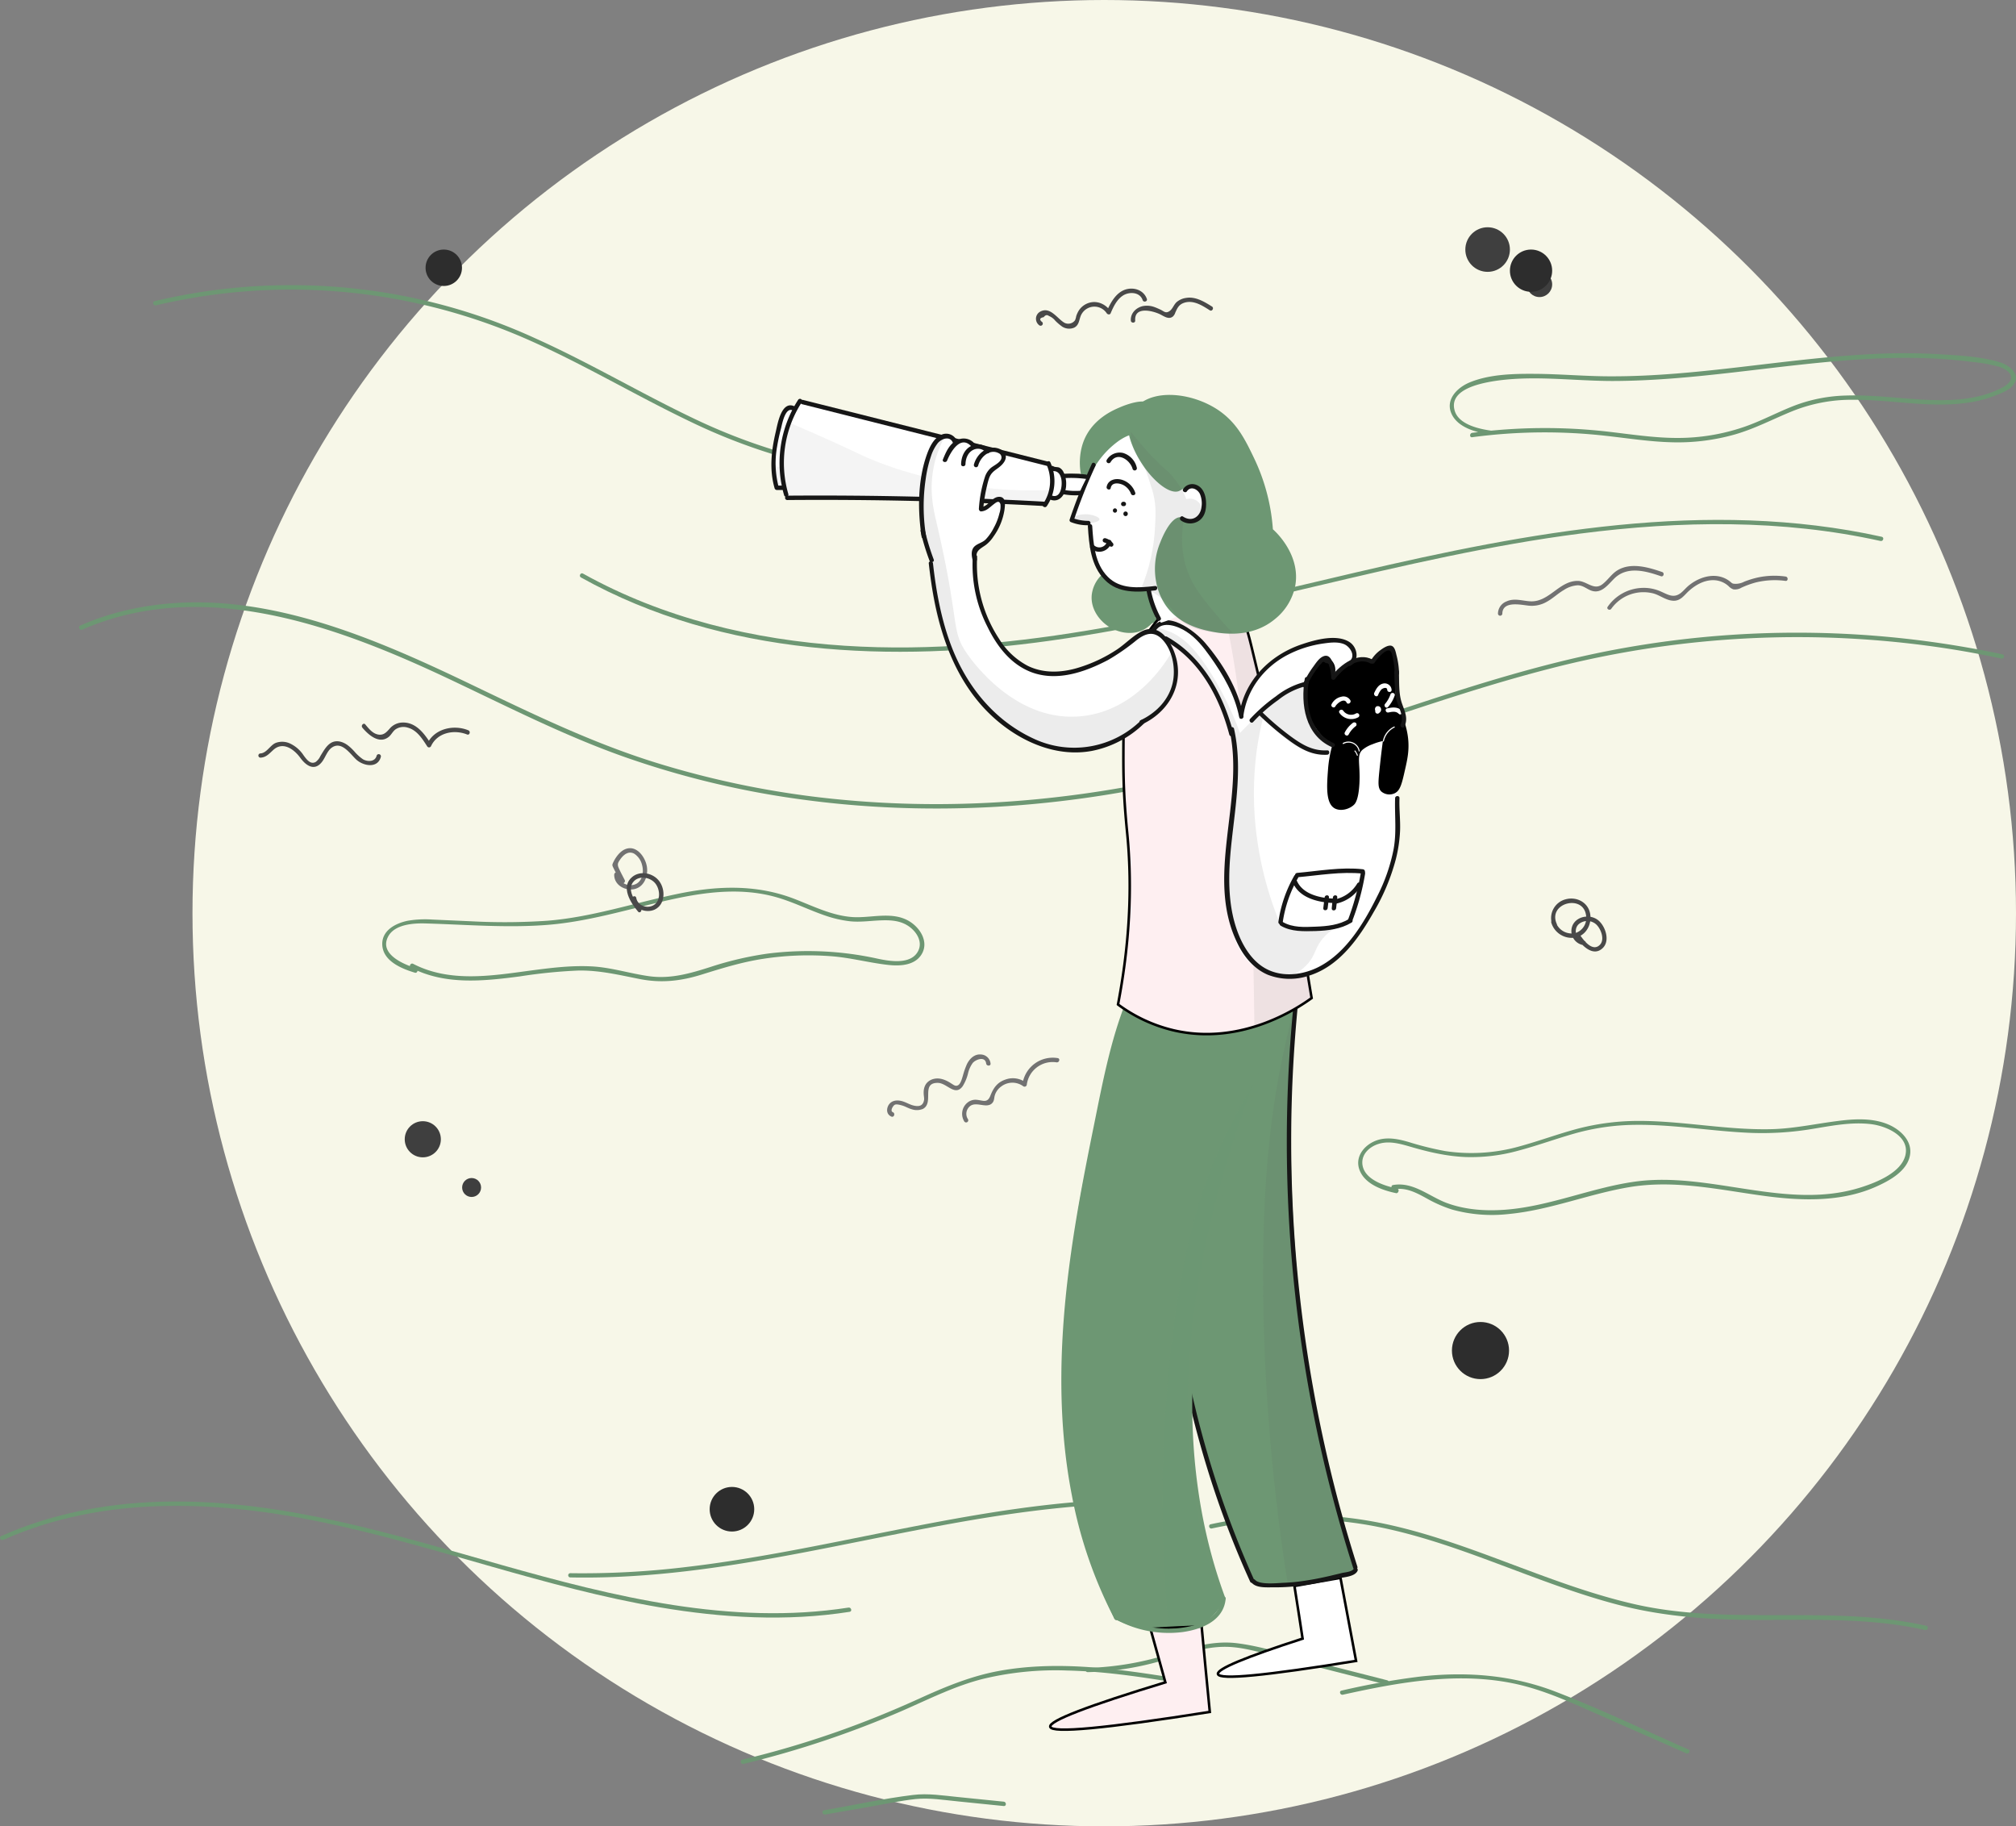 <svg xmlns="http://www.w3.org/2000/svg" width="796" height="721" viewBox="0 0 796 721">
  <rect x="0" y="0" width="796" height="721" fill="#808080" stroke="none"/>
  <g id="Group_3257" data-name="Group 3257" transform="translate(-960 -313)">
    <ellipse id="Ellipse_125" data-name="Ellipse 125" cx="360" cy="360.5" rx="360" ry="360.5" transform="translate(1036 313)" fill="#f7f7e8"/>
    <g id="pixeltrue-vision" transform="translate(883.612 363.217)">
      <g id="background" transform="translate(76.387 62.349)">
        <g id="Group_2776" data-name="Group 2776" transform="translate(0 480.184)">
          <g id="Group_2775" data-name="Group 2775">
            <path id="Path_2080" data-name="Path 2080" d="M77.718,929.124c39.979-17.832,85.364-15.531,127.3-6.673,44.35,9.376,87.032,25.713,131.785,33.306,24.792,4.2,50.1,5.695,75.068,1.783,1.093-.173.633-1.841-.46-1.668-46.364,7.19-92.727-4.314-137.077-16.854C231.88,927,188.91,913.65,144.272,914c-23.124.173-46.191,4.2-67.417,13.633-1.035.46-.173,1.956.863,1.5Z" transform="translate(-76.387 -913.989)" fill="#6d9773"/>
          </g>
        </g>
        <g id="Group_2778" data-name="Group 2778" transform="translate(224.354 479.901)">
          <g id="Group_2777" data-name="Group 2777">
            <path id="Path_2081" data-name="Path 2081" d="M467.268,943.756c54.187,1.093,106.648-13.921,159.627-22.837,15.474-2.589,31.063-4.659,46.766-5.695,1.093-.057,1.093-1.783,0-1.726-54.244,3.566-106.533,19.788-160.374,26.115a340.88,340.88,0,0,1-45.961,2.474.836.836,0,1,0-.058,1.668Z" transform="translate(-466.412 -913.497)" fill="#6d9773"/>
          </g>
        </g>
        <g id="Group_2780" data-name="Group 2780" transform="translate(477.411 485.462)">
          <g id="Group_2779" data-name="Group 2779">
            <path id="Path_2082" data-name="Path 2082" d="M907.408,928.535a162.607,162.607,0,0,1,58.731-1.841c17.947,2.761,35.147,8.686,52.116,15.013,16.739,6.213,33.363,12.828,50.735,17.257,17.947,4.544,36.182,5.695,54.7,5.695,21.859,0,43.89-.863,65.346,3.969,1.093.23,1.553-1.438.46-1.668-37.908-8.513-77.2.115-115.1-8.513-35.377-8.053-67.7-26.173-103.484-32.673a164.8,164.8,0,0,0-63.908,1.093c-1.15.23-.69,1.9.4,1.668Z" transform="translate(-906.335 -923.165)" fill="#6d9773"/>
          </g>
        </g>
        <g id="Group_2782" data-name="Group 2782" transform="translate(150.933 237.884)">
          <g id="Group_2781" data-name="Group 2781">
            <path id="Path_2083" data-name="Path 2083" d="M352.134,524.539c-4.947-1.5-14.668-5.58-11.044-12.483,2.589-4.947,10.3-5.35,15.071-5.177,16.106.46,32.213,1.841,48.319.518,15.129-1.266,29.567-5.58,44.293-9.031,14.956-3.566,30.775-6.155,45.846-1.783,6.615,1.9,12.77,5.062,19.27,7.248a45.612,45.612,0,0,0,9.606,2.186c3.912.4,7.823-.173,11.677-.345,3.969-.173,8.053-.058,11.447,2.3,3.106,2.128,5.695,6.155,3.681,9.894-2.876,5.407-11.274,3.912-16.106,2.876a127.469,127.469,0,0,0-43.315-1.956,131.712,131.712,0,0,0-22.607,5.292c-7.938,2.531-15.646,4.774-24.1,3.624-7.881-1.093-15.416-3.624-23.412-3.912-8-.345-15.934.69-23.815,1.726-15.3,2.071-31.638,4.717-45.961-2.7-.978-.518-1.841.978-.863,1.5,13.4,6.96,28.531,5.35,43.027,3.451a204.018,204.018,0,0,1,22.952-2.3c8.456-.173,16.337,1.783,24.562,3.394,8.4,1.611,15.991.748,24.16-1.783,8.111-2.531,16.106-5,24.5-6.27a117.769,117.769,0,0,1,26.231-1.035c7.766.518,15.186,2.589,22.837,3.451,4.544.518,10.354.345,13.173-3.912,3.221-4.889-.23-10.584-4.659-13.288-6.73-4.084-15.071-1.208-22.377-1.668-8.053-.518-15.474-4.257-22.894-7.133-15.416-5.982-31.178-5.235-47.111-1.841-16.854,3.566-33.248,9.031-50.505,10.412a248.112,248.112,0,0,1-29.97.23l-15.589-.69a40.775,40.775,0,0,0-9.549.46c-4.889.978-10.469,3.854-10.124,9.664.4,6.385,7.766,9.319,12.943,10.872.978.23,1.438-1.438.4-1.783Z" transform="translate(-338.773 -492.767)" fill="#6d9773"/>
          </g>
        </g>
        <g id="Group_2784" data-name="Group 2784" transform="translate(572.42 26.879)">
          <g id="Group_2783" data-name="Group 2783">
            <path id="Path_2084" data-name="Path 2084" d="M1087.894,156.524c-4.947-.69-13.058-2.473-14.5-8.111-2.071-7.823,9.089-10.3,14.5-11.275,15.819-2.7,32.04-.23,47.974-.23,31.58-.058,62.7-6.04,94.108-8.283,15.7-1.15,31.523-1.323,47.169.69a67.807,67.807,0,0,1,10.757,1.841,10.166,10.166,0,0,1,4.142,2.128c2.646,2.589.057,4.947-2.359,6.212-6.213,3.279-13.288,4.6-20.248,4.889-13.921.633-27.784-2.243-41.7-1.726a61.624,61.624,0,0,0-19.04,3.566c-7.19,2.646-13.863,6.385-21.111,8.859a80.814,80.814,0,0,1-26.173,4.314c-9.031,0-17.947-1.381-26.863-2.416a218.974,218.974,0,0,0-54.187.4c-1.093.173-1.093,1.9,0,1.726a215.759,215.759,0,0,1,53.094-.518c8.744.978,17.487,2.358,26.346,2.531a82.513,82.513,0,0,0,24.275-3.106c8.053-2.3,15.416-6.27,23.182-9.376a62.507,62.507,0,0,1,23.354-4.314c14.841-.115,29.74,3.221,44.58,1.266a48.1,48.1,0,0,0,10.584-2.531c2.646-.978,6.213-2.186,8.111-4.429,3.566-4.314-1.611-8.111-5.465-9.2-7.593-2.243-16.164-2.646-24.045-3.106a239.622,239.622,0,0,0-25.713-.058c-34.687,1.668-68.97,8.916-103.772,8.8-9.894,0-19.788-.92-29.682-.978-8.4-.058-18,.115-25.885,3.394-4.947,2.071-9.779,6.9-7.018,12.6,2.589,5.35,9.894,7.19,15.186,7.938,1.035.345,1.5-1.323.4-1.5Z" transform="translate(-1071.5 -125.95)" fill="#6d9773"/>
          </g>
        </g>
        <g id="Group_2786" data-name="Group 2786" transform="translate(31.215 125.23)">
          <g id="Group_2785" data-name="Group 2785">
            <path id="Path_2085" data-name="Path 2085" d="M131.945,307.668c47.974-20.823,100.55-1.381,144.786,19.5,22.549,10.642,44.753,22.031,68.28,30.43A352.963,352.963,0,0,0,416.4,374.8c48.837,6.615,98.825,3.681,146.856-7.075,50.333-11.275,98.019-31.753,147.949-44.58a390.165,390.165,0,0,1,159.224-7.651c6.443,1.035,12.828,2.243,19.213,3.624,1.093.23,1.553-1.438.46-1.668a389.193,389.193,0,0,0-156.405-1.208c-51.541,10.239-100.033,31.178-150.6,44.81-49.067,13.23-100.32,18.58-151,13.806a359.8,359.8,0,0,1-74.32-14.841c-24.965-7.823-48.377-19.213-71.9-30.487-42.51-20.421-90.484-41.129-138.573-28.992a101.943,101.943,0,0,0-16.222,5.58c-.978.518-.115,2.013.863,1.553Z" transform="translate(-130.652 -296.926)" fill="#6d9773"/>
          </g>
        </g>
        <g id="Group_2788" data-name="Group 2788" transform="translate(228.958 92.666)">
          <g id="Group_2787" data-name="Group 2787">
            <path id="Path_2086" data-name="Path 2086" d="M474.809,263.028c56.2,31.35,123.1,33.709,185.454,24.965,70.581-9.894,138.573-33.191,209.269-42.279,39.346-5.062,79.5-5.695,118.44,2.934,1.093.23,1.553-1.438.46-1.668C919.578,231.793,848.94,245.2,781.523,260.9c-66.439,15.474-133.626,33.536-202.481,29.107-35.952-2.3-71.731-10.872-103.369-28.474-.92-.575-1.783.92-.863,1.5Z" transform="translate(-474.416 -240.315)" fill="#6d9773"/>
          </g>
        </g>
        <g id="Group_2790" data-name="Group 2790" transform="translate(60.472)">
          <g id="Group_2789" data-name="Group 2789">
            <path id="Path_2087" data-name="Path 2087" d="M182.6,87.2A231.635,231.635,0,0,1,328.017,100.09c22.376,9.721,43.372,22.376,65.346,32.9a232.639,232.639,0,0,0,69.66,21.169c27.9,3.739,56.142,3.106,84.1,1.266,1.093-.058,1.093-1.783,0-1.726-25.253,1.668-50.735,2.358-75.93-.288a231.537,231.537,0,0,1-73.227-20.133c-22.146-10.3-43.085-22.952-65.346-32.961a230.276,230.276,0,0,0-68.913-19.443,233.009,233.009,0,0,0-81.568,4.659c-1.093.23-.633,1.9.46,1.668Z" transform="translate(-181.514 -79.222)" fill="#6d9773"/>
          </g>
        </g>
        <g id="Group_2792" data-name="Group 2792" transform="translate(536.284 329.326)">
          <g id="Group_2791" data-name="Group 2791">
            <path id="Path_2088" data-name="Path 2088" d="M1024.05,679.037c-5.062-1.035-13.345-3.624-13.748-9.894-.23-3.854,2.991-6.673,6.385-7.708,4.084-1.323,8.4-.115,12.367,1.035,7.248,2.128,14.553,3.854,22.146,4.142a69.72,69.72,0,0,0,20.938-2.589c7.363-1.956,14.553-4.6,21.859-6.673a91.054,91.054,0,0,1,23.642-3.451c15.359-.23,30.545,2.531,45.846,3.164a119.959,119.959,0,0,0,22.722-1.266c8.168-1.266,16.509-3.164,24.85-2.186,5.982.69,15.589,4.717,13.633,12.425-1.726,6.73-11.275,10.527-17.142,12.425-29.452,9.549-59.824-6.328-89.678-2.128-17.2,2.416-33.421,9.664-50.793,11.044-7.938.633-16.106.115-23.642-2.7-6.9-2.646-13.115-8.4-21-7.018-1.093.173-.633,1.841.46,1.668,4.717-.805,8.859,1.438,12.828,3.624a52.812,52.812,0,0,0,9.952,4.372,58.66,58.66,0,0,0,22.376,1.783c16.452-1.553,31.925-8.053,48.2-10.7,17.947-2.876,35.607,1.266,53.324,3.624,14.438,1.9,29.912,2.358,43.487-3.681,5.177-2.3,12.08-5.982,13.4-12.08,1.208-5.465-2.991-9.836-7.535-12.08-6.73-3.279-14.841-2.646-21.974-1.668-8.686,1.15-17.142,2.991-25.943,3.106-17.142.288-34.054-3.221-51.138-3.279a95.649,95.649,0,0,0-24.217,2.991c-7.881,2.071-15.531,4.947-23.354,7.075a69.942,69.942,0,0,1-29.279,1.841,122.1,122.1,0,0,1-14.381-3.566c-3.566-1.035-7.421-1.9-11.16-1.093-5.58,1.208-10.642,6.5-8.168,12.425,2.243,5.407,9.089,7.766,14.381,8.859.92.058,1.38-1.611.345-1.841Z" transform="translate(-1008.68 -651.732)" fill="#6d9773"/>
          </g>
        </g>
        <g id="Group_2794" data-name="Group 2794" transform="translate(292.462 545.118)">
          <g id="Group_2793" data-name="Group 2793" transform="translate(0)">
            <path id="Path_2089" data-name="Path 2089" d="M585.9,1065.544a384.339,384.339,0,0,0,62.873-21.053c10.527-4.6,20.823-9.837,32.04-12.6a122.426,122.426,0,0,1,33.018-3.221c12.828.288,25.54,2.013,38.2,4.027,1.093.172,1.553-1.5.46-1.668-21.571-3.394-43.775-6.155-65.461-2.243-11.159,2.013-21.4,6.27-31.638,10.929-10.757,4.89-21.629,9.319-32.788,13.23a376.925,376.925,0,0,1-37.16,10.929c-1.093.23-.633,1.9.46,1.668Z" transform="translate(-584.814 -1026.873)" fill="#6d9773"/>
          </g>
        </g>
        <g id="Group_2796" data-name="Group 2796" transform="translate(428.662 535.868)">
          <g id="Group_2795" data-name="Group 2795" transform="translate(0)">
            <path id="Path_2090" data-name="Path 2090" d="M822.4,1022.474a111.611,111.611,0,0,0,28.531-4.314c9.491-2.7,18.868-6.5,28.934-5.522,5.12.46,10.124,1.9,15.071,3.164,5.177,1.323,10.3,2.646,15.474,3.969,9.951,2.531,19.845,5.062,29.8,7.593a.865.865,0,0,0,.46-1.668c-10.3-2.646-20.593-5.235-30.89-7.881-9.434-2.416-19.1-5.637-28.762-6.788-9.491-1.093-18.465,1.841-27.438,4.6a117.082,117.082,0,0,1-31.12,5.177.835.835,0,1,0-.058,1.668Z" transform="translate(-821.587 -1010.793)" fill="#6d9773"/>
          </g>
        </g>
        <g id="Group_2798" data-name="Group 2798" transform="translate(529.1 548.433)">
          <g id="Group_2797" data-name="Group 2797">
            <path id="Path_2091" data-name="Path 2091" d="M997.289,1040.668c22.607-5,46.364-9.319,69.315-4.027,11.39,2.646,22.089,7.708,32.731,12.367,11.16,4.947,22.377,9.836,33.536,14.783,1.036.46,1.9-1.035.863-1.5-17.487-7.708-34.8-16.049-52.634-22.894-17.257-6.615-35.2-7.938-53.5-5.867a295.825,295.825,0,0,0-30.832,5.522c-1.035.173-.575,1.841.518,1.611Z" transform="translate(-996.191 -1032.636)" fill="#6d9773"/>
          </g>
        </g>
        <g id="Group_2800" data-name="Group 2800" transform="translate(324.733 595.771)">
          <g id="Group_2799" data-name="Group 2799" transform="translate(0)">
            <path id="Path_2092" data-name="Path 2092" d="M642,1122.908c5.925-1.035,11.907-2.071,17.832-3.106s11.907-2.358,17.89-2.991c5.522-.575,11.159.4,16.624.92,6.04.633,12.137,1.208,18.177,1.841,1.093.115,1.093-1.611,0-1.726-6.04-.633-12.137-1.208-18.177-1.841-5.867-.575-11.792-1.553-17.717-.805-11.735,1.438-23.412,4.027-35.089,6.04-1.093.23-.633,1.9.46,1.668Z" transform="translate(-640.914 -1114.929)" fill="#6d9773"/>
          </g>
        </g>
      </g>
      <g id="details" transform="translate(178.419 39.5)">
        <circle id="Ellipse_102" data-name="Ellipse 102" cx="7.133" cy="7.133" r="7.133" transform="translate(57.775 352.904)" fill="#3f3f3f"/>
        <circle id="Ellipse_103" data-name="Ellipse 103" cx="3.739" cy="3.739" r="3.739" transform="translate(80.439 375.338)" fill="#3f3f3f"/>
        <circle id="Ellipse_104" data-name="Ellipse 104" cx="8.801" cy="8.801" r="8.801" transform="translate(476.543)" fill="#3f3f3f"/>
        <circle id="Ellipse_105" data-name="Ellipse 105" cx="5.005" cy="5.005" r="5.005" transform="translate(500.818 17.545)" fill="#3f3f3f"/>
        <circle id="Ellipse_106" data-name="Ellipse 106" cx="8.341" cy="8.341" r="8.341" transform="translate(494.145 8.801)" fill="#2d2d2d"/>
        <circle id="Ellipse_107" data-name="Ellipse 107" cx="11.275" cy="11.275" r="11.275" transform="translate(471.251 432.171)" fill="#2d2d2d"/>
        <circle id="Ellipse_108" data-name="Ellipse 108" cx="7.19" cy="7.19" r="7.19" transform="translate(66.001 8.801)" fill="#2d2d2d"/>
        <circle id="Ellipse_109" data-name="Ellipse 109" cx="8.801" cy="8.801" r="8.801" transform="translate(178.171 497.287)" fill="#2d2d2d"/>
        <g id="Group_2802" data-name="Group 2802" transform="translate(248.233 326.548)">
          <g id="Group_2801" data-name="Group 2801" transform="translate(0 0)">
            <path id="Path_2093" data-name="Path 2093" d="M687.543,629.971c-1.208-.518.173-2.646.805-2.934.748-.345,2.243.115,3.049.345,1.266.4,2.358,1.093,3.624,1.438a6.344,6.344,0,0,0,4.372-.115c4.6-2.358-.863-10.3,5.867-10.3,3.682,0,6.788,5.465,9.836,1.381a16.846,16.846,0,0,0,2.128-5,11.39,11.39,0,0,1,1.9-4.257c1.208-1.381,4.89-2.761,5.292.23.115,1.093,1.9,1.093,1.726,0a3.981,3.981,0,0,0-3.911-3.566c-2.531-.173-4.372,1.726-5.407,3.8a31.092,31.092,0,0,0-1.611,4.6c-.345,1.093-.805,2.991-1.783,3.682-1.035.69-1.841-.057-2.7-.575-2.243-1.5-4.947-2.646-7.651-1.668-2.473.92-3.451,3.049-3.336,5.58,0,.748.23,1.668.173,2.416-.4,2.646-2.186,2.761-4.027,2.358s-3.394-1.553-5.292-1.9c-2.013-.4-4.027.115-4.947,2.128-.748,1.726-.288,3.451,1.438,4.142,1.035.288,1.5-1.381.46-1.783Z" transform="translate(-685.299 -607.181)" fill="#727272"/>
          </g>
        </g>
        <g id="Group_2804" data-name="Group 2804" transform="translate(277.844 327.827)">
          <g id="Group_2803" data-name="Group 2803" transform="translate(0 0)">
            <path id="Path_2094" data-name="Path 2094" d="M739.09,633.677a3.815,3.815,0,0,1,.057-4.314c1.323-1.9,3.164-1.611,5.177-1.323,1.5.23,3.336.518,4.429-.805.748-.863.633-1.9.92-2.876a6.627,6.627,0,0,1,2.531-3.566,7.252,7.252,0,0,1,8.628-.173.9.9,0,0,0,1.5-.633,10.291,10.291,0,0,1,11.735-8.744c1.093.173,1.553-1.5.46-1.668A12.065,12.065,0,0,0,760.6,619.986c.518-.23.978-.4,1.5-.633a8.527,8.527,0,0,0-8.168-1.323c-3.221,1.093-4.717,3.221-5.925,6.212-.575,1.5-1.266,2.416-2.934,2.186-.92-.115-1.783-.345-2.7-.4a4.9,4.9,0,0,0-3.509,1.15,5.69,5.69,0,0,0-1.208,7.421.854.854,0,0,0,1.438-.92Z" transform="translate(-736.775 -609.405)" fill="#727272"/>
          </g>
        </g>
        <g id="Group_2806" data-name="Group 2806" transform="translate(306.998 24.226)">
          <g id="Group_2805" data-name="Group 2805">
            <path id="Path_2095" data-name="Path 2095" d="M789.725,94.664c-.978-.92-.69-1.5.805-1.783.633-.863,1.323-1.035,2.071-.46a5.959,5.959,0,0,1,2.474,1.841,21.385,21.385,0,0,0,2.761,2.358,5.1,5.1,0,0,0,4.717.4c1.841-.92,1.9-2.761,2.531-4.487a5.826,5.826,0,0,1,10.354-1.15c.345.46,1.208.633,1.5,0,1.093-2.589,2.474-5.522,4.947-7.075s6.615-1.381,7.708,1.841c.345,1.035,2.013.575,1.668-.46-1.093-3.106-4.257-4.487-7.42-3.969-4.372.748-6.788,5.12-8.4,8.8h1.5c-2.013-2.876-5.465-4.429-8.916-3.164a7.4,7.4,0,0,0-3.624,2.876,9.97,9.97,0,0,0-1.035,2.243,7.421,7.421,0,0,1-.46,1.611,3.3,3.3,0,0,1-4.142,1.035c-2.819-1.553-5.58-6.5-9.491-4.487a3.2,3.2,0,0,0-.4,5.522.863.863,0,0,0,.863-1.5Z" transform="translate(-787.457 -81.615)" fill="#494949"/>
          </g>
        </g>
        <g id="Group_2808" data-name="Group 2808" transform="translate(344.46 27.785)">
          <g id="Group_2807" data-name="Group 2807">
            <path id="Path_2096" data-name="Path 2096" d="M854.319,96.832c-.4-5.752,6.96-3.854,9.894-2.416,1.5.748,3.336,2.128,4.947.863a3.411,3.411,0,0,0,.978-1.553c.863-1.9,1.438-3.279,3.739-3.969,3.566-1.035,7.018,1.208,9.894,3.049.92.575,1.783-.92.863-1.5-3.049-1.9-6.5-4.027-10.239-3.394A7.339,7.339,0,0,0,871,89.3c-1.5,1.093-1.783,2.991-3.279,3.912-1.438.863-2.013,0-3.451-.69-.748-.345-1.5-.69-2.3-.978a8.6,8.6,0,0,0-4.659-.4c-2.7.633-4.889,2.819-4.717,5.695.058,1.093,1.783,1.093,1.726,0Z" transform="translate(-852.583 -87.802)" fill="#494949"/>
          </g>
        </g>
        <g id="Group_2810" data-name="Group 2810" transform="translate(510.433 265.008)">
          <g id="Group_2809" data-name="Group 2809" transform="translate(0 0)">
            <path id="Path_2097" data-name="Path 2097" d="M1143.35,510.266c-3.8-8.341,10.584-12.022,11.562-3.279a6.215,6.215,0,0,1-4.257,6.845,6.677,6.677,0,0,1-7.823-4.6.865.865,0,0,0-1.668.46,8.413,8.413,0,0,0,9.951,5.81c4.2-1.093,6.27-5.752,5.292-9.779-1.035-4.257-5.465-6.328-9.549-5.235a7.653,7.653,0,0,0-5,10.757c.46.92,1.956,0,1.5-.978Z" transform="translate(-1141.116 -500.199)" fill="#494949"/>
          </g>
        </g>
        <g id="Group_2812" data-name="Group 2812" transform="translate(518.384 272.122)">
          <g id="Group_2811" data-name="Group 2811" transform="translate(0 0)">
            <path id="Path_2098" data-name="Path 2098" d="M1159.92,522.134c-3.106-.288-4.257-4.429-2.128-6.5a5.22,5.22,0,0,1,6.73-.173c1.956,1.553,3.854,6.1,1.668,8.283-2.876,2.876-6.385-1.783-7.766-3.854-.633-.92-2.128-.058-1.5.863,2.013,3.106,6.615,8,10.469,4.2,3.049-2.991.863-9.031-2.128-11.159-3.049-2.186-8.053-1.438-9.779,2.128a5.614,5.614,0,0,0,4.487,7.938c1.035.115,1.035-1.611-.057-1.726Z" transform="translate(-1154.937 -512.566)" fill="#494949"/>
          </g>
        </g>
        <g id="Group_2814" data-name="Group 2814" transform="translate(0 202.912)">
          <g id="Group_2813" data-name="Group 2813">
            <path id="Path_2099" data-name="Path 2099" d="M254.589,398.721c2.3-.115,3.509-1.668,5.12-3.106,3.8-3.394,8.168-.173,10.584,3.164,2.3,3.164,5.637,5.407,8.571,1.611,1.381-1.783,2.071-4.429,3.969-5.695,3.854-2.589,7.133,2.531,9.549,4.774,2.761,2.531,8.456,3.681,9.721-1.035a.865.865,0,0,0-1.668-.46c-.633,2.473-3.624,2.416-5.407,1.381a18.059,18.059,0,0,1-3.451-3.164c-1.611-1.726-3.394-3.394-5.81-3.854-3.969-.69-5.752,2.876-7.536,5.752a5.863,5.863,0,0,1-1.9,2.358c-2.071,1.093-3.566-1.093-4.659-2.531a13.057,13.057,0,0,0-5.177-4.659,7.349,7.349,0,0,0-5.925-.345c-2.186.92-3.566,4.027-6.04,4.142a.835.835,0,0,0,.058,1.668Z" transform="translate(-253.762 -392.249)" fill="#494949"/>
          </g>
        </g>
        <g id="Group_2816" data-name="Group 2816" transform="translate(40.829 195.516)">
          <g id="Group_2815" data-name="Group 2815">
            <path id="Path_2100" data-name="Path 2100" d="M324.947,381.41c2.416,2.876,6.73,6.73,10.527,3.566.92-.805,1.438-1.956,2.416-2.761a5.57,5.57,0,0,1,5-.805c3.624.978,5.752,4.429,7.651,7.363a.864.864,0,0,0,1.5,0c2.474-5.407,9.089-6.73,14.266-4.659,1.035.4,1.5-1.266.46-1.668-5.81-2.358-13.46-.633-16.221,5.407h1.5c-2.589-4.027-5.867-8.628-11.275-8.456a6.853,6.853,0,0,0-4.889,2.243c-1.5,1.726-2.761,3.106-5.235,2.358-1.9-.575-3.279-2.358-4.544-3.854-.633-.805-1.841.4-1.15,1.266Z" transform="translate(-324.741 -379.392)" fill="#494949"/>
          </g>
        </g>
        <g id="Group_2818" data-name="Group 2818" transform="translate(139.77 245.127)">
          <g id="Group_2817" data-name="Group 2817">
            <path id="Path_2101" data-name="Path 2101" d="M501.608,478.213c-.748-1.5-1.611-3.049-2.3-4.6-.748-1.611-.4-2.243.575-3.624,1.266-1.783,3.221-3.394,5.465-2.186a7.332,7.332,0,0,1,3.106,4.487c.805,2.819.115,6.845-3.164,7.766-2.7.748-6.213-.92-6.1-4.027a.864.864,0,0,0-1.726,0c-.115,3.854,3.739,6.27,7.305,5.867,4.372-.518,6.212-5.12,5.58-9.031-.633-3.8-4.142-8.628-8.513-6.845-2.128.863-3.739,3.106-4.717,5.12-.575,1.208-.46,1.266.115,2.474.92,1.841,1.841,3.681,2.761,5.465a.916.916,0,0,0,1.611-.863Z" transform="translate(-496.743 -465.636)" fill="#727272"/>
          </g>
        </g>
        <g id="Group_2820" data-name="Group 2820" transform="translate(145.442 254.988)">
          <g id="Group_2819" data-name="Group 2819">
            <path id="Path_2102" data-name="Path 2102" d="M512.181,496.769c-2.186-2.589-5.925-7.651-2.7-10.872,2.3-2.3,6.443-1.438,8.341.863,1.956,2.358,2.358,6.96-.69,8.686-2.589,1.5-6.328.058-6.788-2.934-.173-1.093-1.841-.633-1.668.46.69,3.912,5.465,5.752,8.916,4.2,4.2-1.956,4.372-7.766,1.9-11.159-2.358-3.279-7.536-4.429-10.757-1.726-4.659,3.854-.633,10.182,2.3,13.633.633.92,1.841-.288,1.151-1.15Z" transform="translate(-506.603 -482.78)" fill="#494949"/>
          </g>
        </g>
        <g id="Group_2822" data-name="Group 2822" transform="translate(489.427 133.724)">
          <g id="Group_2821" data-name="Group 2821">
            <path id="Path_2103" data-name="Path 2103" d="M1106.325,290.8c.057-5.062,7.018-3.566,10.009-3.221a11.751,11.751,0,0,0,7.248-1.323c2.531-1.323,4.6-3.394,7.075-4.832a11.073,11.073,0,0,1,5.465-1.841c2.013.058,3.279,1.266,5.062,2.013,4.142,1.668,6.788-2.186,9.376-4.717,5.12-5,12.425-2.934,18.407-.863,1.036.345,1.5-1.323.46-1.668-5.35-1.841-12.137-3.854-17.43-.805-2.531,1.438-4.027,4.084-6.327,5.752-3.279,2.358-6.04-1.381-9.491-1.438-7.42-.115-11.332,8.456-18.81,8.053-3.221-.173-6.328-1.381-9.434.058a5.233,5.233,0,0,0-3.336,4.774.864.864,0,0,0,1.726.058Z" transform="translate(-1104.598 -271.97)" fill="#727272"/>
          </g>
        </g>
        <g id="Group_2824" data-name="Group 2824" transform="translate(532.596 137.573)">
          <g id="Group_2823" data-name="Group 2823">
            <path id="Path_2104" data-name="Path 2104" d="M1181.229,291.684a15.6,15.6,0,0,1,16.8-5.982c2.7.805,5.235,2.991,8.226,2.819,2.474-.173,3.8-2.186,5.465-3.739,2.7-2.473,6.213-4.487,10.009-4.372a9.076,9.076,0,0,1,5.867,2.416,4.474,4.474,0,0,0,1.841,1.208,4.931,4.931,0,0,0,3.221-.69,37.256,37.256,0,0,1,5.522-2.013,31.645,31.645,0,0,1,11.85-.633c1.093.115,1.093-1.611,0-1.726a31.288,31.288,0,0,0-11.332.46,37.89,37.89,0,0,0-4.947,1.553,7.374,7.374,0,0,1-3.336.863c-1.553,0-1.438-.23-2.474-1.035-4.89-3.739-11.447-2.013-15.876,1.5-1.208.92-2.186,2.186-3.336,3.106-2.761,2.186-4.947.805-7.766-.46a16.466,16.466,0,0,0-7.593-1.5,17.3,17.3,0,0,0-13.518,7.363c-.748.92.748,1.783,1.381.863Z" transform="translate(-1179.644 -278.661)" fill="#727272"/>
          </g>
        </g>
      </g>
      <g id="girl" transform="translate(380.966 105.688)">
        <g id="leg_right" transform="translate(154.878 238.799)">
          <path id="Path_2105" data-name="Path 2105" d="M942.59,969.621c1.093,6.9,2.186,13.863,3.221,20.766q-34.082,11.044-33.421,13.978c.575,2.416,18.753.633,54.532-5.177-2.071-10.929-4.084-21.859-6.155-32.788C954.669,967.435,948.629,968.528,942.59,969.621Z" transform="translate(-890.947 -738.206)" fill="#fff" stroke="#000" stroke-width="1"/>
          <path id="Path_2106" data-name="Path 2106" d="M878.238,569.988c-.4,7.823-.978,18.983-1.5,32.5-.518,14.323-.805,21.8-.748,31,0,3.969.172,20.133,2.243,40.956,1.726,17.545,4.429,43.775,14.036,76.046a356.353,356.353,0,0,0,18.81,49.47,77.947,77.947,0,0,0,14.783.748,76.4,76.4,0,0,0,25.08-5.522c-1.726-5.637-4.142-13.633-6.673-23.239a585.685,585.685,0,0,1-16.969-104.807,611.2,611.2,0,0,1,.748-97.444Q903.2,569.786,878.238,569.988Z" transform="translate(-875.49 -569.7)" fill="#6d9773"/>
          <path id="Path_2107" data-name="Path 2107" d="M955.23,577.9c-1.093,4.142-2.531,10.124-4.084,17.372-4.027,19.155-8.168,46.479-7.766,92.67A793.719,793.719,0,0,0,952.986,803.1c2.876-.288,5.81-.633,8.859-1.093a167.945,167.945,0,0,0,17.717-3.682c-2.416-7.823-5.752-19.443-9.2-33.594a598.9,598.9,0,0,1-16.624-121.489A608.714,608.714,0,0,1,955.23,577.9Z" transform="translate(-904.105 -573.183)" fill="#606060" opacity="0.09"/>
          <g id="Group_2826" data-name="Group 2826" transform="translate(48.629 0.956)">
            <g id="Group_2825" data-name="Group 2825">
              <path id="Path_2108" data-name="Path 2108" d="M962.33,572.189A553.634,553.634,0,0,0,972.856,746.6q5.436,24.332,13,48.032c.345,1.035,2.013.575,1.668-.46a554.287,554.287,0,0,1-26.115-172.339c.115-16.567,1.035-33.191,2.646-49.7.115-1.035-1.611-1.035-1.726.058Z" transform="translate(-959.661 -571.362)" fill="#161616"/>
            </g>
          </g>
          <g id="Group_2828" data-name="Group 2828" transform="translate(0 52.54)">
            <g id="Group_2827" data-name="Group 2827">
              <path id="Path_2109" data-name="Path 2109" d="M875.512,661.879A388.759,388.759,0,0,0,894.84,801.315a368.187,368.187,0,0,0,14.438,36.872c.46,1.035,1.956.115,1.5-.863a386.733,386.733,0,0,1-33.306-136.042,391.32,391.32,0,0,1-.23-39.4c.058-1.15-1.668-1.093-1.726,0Z" transform="translate(-875.123 -661.037)" fill="#161616"/>
            </g>
          </g>
          <g id="Group_2830" data-name="Group 2830" transform="translate(34.611 224.114)">
            <g id="Group_2829" data-name="Group 2829">
              <path id="Path_2110" data-name="Path 2110" d="M935.527,965.4c1.956,2.186,6.443,1.668,9.089,1.726a77.128,77.128,0,0,0,12.08-.92c4.314-.633,8.629-1.553,12.885-2.589,2.128-.518,6.558-.633,7.651-2.991.46-.978-1.035-1.9-1.5-.863-.518,1.208-3.394,1.438-4.487,1.668-1.611.4-3.164.748-4.774,1.15-3.049.69-6.04,1.323-9.089,1.783a75.829,75.829,0,0,1-9.491.978c-2.416.115-9.319.863-11.1-1.15-.805-.863-2.013.4-1.266,1.208Z" transform="translate(-935.292 -959.308)" fill="#161616"/>
            </g>
          </g>
        </g>
        <g id="leg_left" transform="translate(110.099 211.851)">
          <path id="Path_2111" data-name="Path 2111" d="M831.533,549.743a121.532,121.532,0,0,0-5.522,16.624c-2.013,7.766-2.531,12.425-3.682,19.213-2.128,12.54-3.566,14.668-6.673,28.416-3.279,14.726-4.774,26.058-5.925,35.089-.92,7.018-2.589,21.341-3.336,39.864-.345,8-.518,12.713-.345,19.213a213.516,213.516,0,0,0,5.177,42.452,207.793,207.793,0,0,0,15.129,43.545,48.13,48.13,0,0,0,11.447,4.084c6.1,1.323,13.921,3.049,21.4-.748a24.169,24.169,0,0,0,10.354-10.7,221.865,221.865,0,0,1-8.859-31.35c-6.673-32.558-4.257-58.328-2.589-74.55,3.106-30.66,10.239-53.669,22.491-93.36,4.142-13.345,7.823-24.16,10.354-31.35.863-5.695,2.876-22.779-6.27-29.912C871.281,515.689,840.046,531.393,831.533,549.743Z" transform="translate(-800.975 -522.852)" fill="#6d9773"/>
          <path id="Path_2112" data-name="Path 2112" d="M911.87,622.8a224.986,224.986,0,0,0-14.036,25.828c-6.328,13.69-15.646,37.735-20.651,85.652a532.6,532.6,0,0,0-.345,107.05c1.783.173,9.376.805,15.876-4.429a20.777,20.777,0,0,0,5.925-7.766,223.9,223.9,0,0,1-9.2-33.248c-8.168-41.072-3.049-74.09.748-97.1A340.339,340.339,0,0,1,911.87,622.8Z" transform="translate(-830.002 -565.307)" fill="#6d9773" opacity="0.08"/>
          <path id="Path_2113" data-name="Path 2113" d="M836.866,1000.678c1.956,7.018,3.912,14.093,5.867,21.111q-46.249,14.065-45.443,17.545.863,3.969,62.988-5.867c-1.093-11.275-2.186-22.491-3.221-33.766C850.269,999.988,843.539,1000.333,836.866,1000.678Z" transform="translate(-797.278 -725.403)" fill="#feeff1" stroke="#000" stroke-width="1"/>
          <g id="Group_2832" data-name="Group 2832" transform="translate(4.381 26.997)">
            <g id="Group_2831" data-name="Group 2831">
              <path id="Path_2114" data-name="Path 2114" d="M830.438,570.369c-6.1,15.416-9.2,31.753-12.482,47.974-3.451,16.969-6.788,33.939-9.2,51.08-4.487,31.753-5.867,64.253.288,95.891a174.865,174.865,0,0,0,16.912,48.895c.518.978,2.013.115,1.5-.863-30.775-58.5-21.456-126.953-8.916-189.021,3.624-18,6.845-36.355,13.633-53.5.345-1.035-1.323-1.5-1.726-.46Z" transform="translate(-804.894 -569.785)" fill="#6d9773"/>
            </g>
          </g>
          <g id="Group_2834" data-name="Group 2834" transform="translate(54.287 56.774)">
            <g id="Group_2833" data-name="Group 2833">
              <path id="Path_2115" data-name="Path 2115" d="M918.486,622.154c-19.27,51.368-32.155,106.59-24.677,161.64A211.228,211.228,0,0,0,904.8,828.259c.4,1.035,2.071.575,1.668-.46-19.155-51.713-15.244-108.431-.863-160.835,4.142-15.014,9.089-29.8,14.553-44.408.4-1.035-1.266-1.438-1.668-.4Z" transform="translate(-891.653 -621.55)" fill="#6d9773"/>
            </g>
          </g>
          <g id="Group_2836" data-name="Group 2836" transform="translate(25.182 262.548)">
            <g id="Group_2835" data-name="Group 2835">
              <path id="Path_2116" data-name="Path 2116" d="M841.484,988.09a43.4,43.4,0,0,0,26.633,5.177c7.536-1.035,16.279-4.487,17.027-13.173.115-1.093-1.611-1.093-1.726,0-.805,9.031-11.735,11.447-19.155,11.792a40.935,40.935,0,0,1-21.859-5.292c-1.035-.518-1.9.978-.92,1.5Z" transform="translate(-841.055 -979.275)" fill="#6d9773"/>
            </g>
          </g>
        </g>
        <g id="torso" transform="translate(136.86 77.935)">
          <path id="Path_2117" data-name="Path 2117" d="M859.446,300.95a52.278,52.278,0,0,0-5.81,8.4c-7.075,12.425-7.536,24.62-7.651,35.319-.115,15.589-.23,23.412,1.438,40.381,1.553,15.876,1.956,38.656-3.624,67.7a60.051,60.051,0,0,0,21.859,10.182c27.5,6.443,50.275-9.606,54.589-12.713-5.465-32.04-8.456-57.7-10.182-75.7-1.093-11.39-5.12-27.956-13.115-61.147-2.416-10.124-4.89-19.788-12.367-22.549C874.23,286.914,861.517,298.937,859.446,300.95Z" transform="translate(-843.8 -290.049)" fill="#feeff1" stroke="#000" stroke-width="1"/>
          <path id="Path_2118" data-name="Path 2118" d="M914.2,292.8c.92,3.739,2.243,9.376,3.566,16.337a377.548,377.548,0,0,1,5.637,42.74c1.668,20.823,3.567,59.882,4.142,110.387a67.5,67.5,0,0,0,13.633-5.637,70.214,70.214,0,0,0,8.629-5.637c-.4-4.429-1.151-11.159-2.359-19.27-1.553-10.182-3.106-17.257-3.854-20.766a219.515,219.515,0,0,1-4.142-41.532c-2.358-10.009-4.142-18.062-5.35-23.412-3.336-15.186-4.314-20.766-6.845-29.97-2.531-9.261-5.177-16.624-6.845-21.053C918.342,294.181,916.271,293.49,914.2,292.8Z" transform="translate(-873.704 -291.217)" fill="#606060" opacity="0.1"/>
        </g>
        <g id="backpack" transform="translate(150.134 88.952)">
          <path id="Path_2119" data-name="Path 2119" d="M870.6,314.759c.518,1.035,1.381,1.381,3.279,2.3,1.611.805,3.164,1.783,4.774,2.473,4.947,2.128,10.757,11.562,11.677,13.058,3.509,5.695,7.593,12.367,9.951,22.031.633,2.531,2.071,9.089.4,31.235-1.783,22.722-4.084,25.885-2.3,37.217,1.323,8.226,2.991,18.062,11.1,23.412,7.536,4.947,16.222,3.221,18,2.876,10.929-2.128,17.142-10.584,23.182-18.81A82.25,82.25,0,0,0,964.88,398.34c.69-3.394.575-13.345.4-33.191-.23-20.478-.575-27.554-5.925-33.536a25.007,25.007,0,0,0-11.1-6.9,6.687,6.687,0,0,0-.748-4.774c-1.956-2.991-6.615-2.934-9.606-2.876-12.828.345-22.376,8.974-22.837,9.376a37.784,37.784,0,0,0-11.1,20.306,56.17,56.17,0,0,0-6.328-16.106c-1.783-3.049-4.429-6.155-9.779-12.483-4.2-4.947-6.212-6.845-9.376-7.881-.69-.23-5.925-1.783-7.651.575A3.964,3.964,0,0,0,870.6,314.759Z" transform="translate(-868.285 -309.353)" fill="#fff"/>
          <path id="Path_2120" data-name="Path 2120" d="M870.185,314.782c.345-.633,4.2.805,4.6.978,5.695,2.186,10.757,6.73,17.257,17.257a121.563,121.563,0,0,1,11.1,23.009c2.531-2.589,4.659-4.717,6.328-6.328a91.041,91.041,0,0,1,16.106-11.677c.978-.575,2.186-1.266,3.049-.748,1.783.978-.115,5.752.4,10.182.4,3.336,2.359,7.938,9.779,13.058a3.976,3.976,0,0,1-.575,3.279c-1.611,1.783-5.752.345-7.881-.4-3.451-1.208-10.124-4.372-18-13.633a121.783,121.783,0,0,0-2.474,12.483,129.622,129.622,0,0,0,.575,39.116,135.362,135.362,0,0,0,8.456,29.739,33.214,33.214,0,0,0,23.584.978,19.92,19.92,0,0,0-6.73,5.177c-2.7,3.279-2.761,5.752-5,8.8-1.5,2.071-4.2,4.659-9.2,6.5a21.887,21.887,0,0,1-6.5-1.726c-7.881-3.509-11.447-10.929-13.058-14.381-2.128-4.659-5.407-14.093-2.3-46.018,1.783-18.235,3.739-23.93.748-34.341a70.654,70.654,0,0,0-7.651-16.854A67.429,67.429,0,0,0,877.836,321.4C874.039,318.176,869.84,315.53,870.185,314.782Z" transform="translate(-868.273 -311.504)" fill="#606060" opacity="0.11"/>
          <path id="Path_2121" data-name="Path 2121" d="M977.964,333.35a25.562,25.562,0,0,0-3.394,6.04,22.523,22.523,0,0,0-1.611,9.779c.633,9.146,7.19,14.726,8.4,15.7.805.633,1.5,1.15,1.956,1.438a47.778,47.778,0,0,0-1.783,10.182c-.46,6.1-.92,12.943,2.646,14.956,2.3,1.266,5.752.4,7.651-1.438.46-.46,1.783-1.9,2.128-8.4.4-7.708-1.208-10.929,1.093-13.173a12.8,12.8,0,0,1,4.084-2.3,22.354,22.354,0,0,1,4.084-1.266c-.633,4.717-1.093,8.916-1.438,12.31-.4,4.2-.575,6.328.863,7.651a4.954,4.954,0,0,0,5.177.69c2.186-.978,2.876-3.681,4.084-9.089.978-4.257,1.783-7.823,1.266-12.655a29.672,29.672,0,0,0-1.266-5.867,29.277,29.277,0,0,0-.863-4.084c-.978-3.336-1.9-4.314-2.474-6.443-.863-3.049.115-4.544.345-8a24.529,24.529,0,0,0-1.956-11.39,7.638,7.638,0,0,0-3.912,1.266A8.374,8.374,0,0,0,1000,333a15.02,15.02,0,0,0-7.305.173,15.535,15.535,0,0,0-8.916,6.615c1.5-3.279.23-6.5-1.783-7.305C980.265,331.739,978.194,333.235,977.964,333.35Z" transform="translate(-911.913 -317.186)"/>
          <g id="Group_2838" data-name="Group 2838" transform="translate(70.948 30.111)">
            <g id="Group_2837" data-name="Group 2837">
              <path id="Path_2122" data-name="Path 2122" d="M991.816,365.432c.575-1.093,3.451-3.509,4.429-1.5.46.978,1.956.115,1.5-.863a3.111,3.111,0,0,0-3.566-1.438,5.548,5.548,0,0,0-3.854,2.934c-.518.978.978,1.841,1.5.863Z" transform="translate(-990.213 -361.547)" fill="#fff"/>
            </g>
          </g>
          <g id="Group_2840" data-name="Group 2840" transform="translate(87.823 24.934)">
            <g id="Group_2839" data-name="Group 2839">
              <path id="Path_2123" data-name="Path 2123" d="M1021.131,357.179a7.5,7.5,0,0,1,1.266-2.186c.575-.575,2.3-1.208,2.358.115.057,1.093,1.783,1.093,1.726,0a2.741,2.741,0,0,0-3.221-2.531c-1.9.345-2.876,2.071-3.624,3.681-.46,1.035,1.035,1.956,1.5.92Z" transform="translate(-1019.549 -352.547)" fill="#fff"/>
            </g>
          </g>
          <g id="Group_2842" data-name="Group 2842" transform="translate(88.205 33.907)">
            <g id="Group_2841" data-name="Group 2841">
              <path id="Path_2124" data-name="Path 2124" d="M1021.874,369.27v.173l-.288.288c-.288.173-.748,0-.69-.345,0,0,0-.173.057-.115l-.173.173h1.208l-.115-.115.057.057c-.057-.057,0-.057,0,.058.058.345-.115.575-.575.748-.173-.058-.288-.058-.46-.115-.23-.115-.172-.46-.115-.633.057-.058,0-.058-.057.058h0a.856.856,0,0,0-.288,1.208.907.907,0,0,0,1.208.288,1.832,1.832,0,0,0,.863-1.266,1.157,1.157,0,0,0-1.093-1.208,1.094,1.094,0,0,0-1.151,1.035,1.448,1.448,0,0,0,.518,1.15.887.887,0,0,0,1.208,0,1.454,1.454,0,0,0,.057-2.358,1.358,1.358,0,0,0-1.323-.058,1.34,1.34,0,0,0-.46,1.5.823.823,0,0,0,1.035.575.97.97,0,0,0,.575-1.093Z" transform="translate(-1020.213 -368.145)" fill="#fff"/>
            </g>
          </g>
          <g id="Group_2844" data-name="Group 2844" transform="translate(74.009 35.328)">
            <g id="Group_2843" data-name="Group 2843">
              <path id="Path_2125" data-name="Path 2125" d="M1002.187,372.1a3.8,3.8,0,0,1-5-1.093c-.633-.92-2.128-.058-1.5.863a5.685,5.685,0,0,0,7.42,1.726.879.879,0,0,0-.92-1.5Z" transform="translate(-995.534 -370.616)" fill="#fff"/>
            </g>
          </g>
          <g id="Group_2846" data-name="Group 2846" transform="translate(76.183 40.315)">
            <g id="Group_2845" data-name="Group 2845">
              <path id="Path_2126" data-name="Path 2126" d="M1002.527,379.524a11.3,11.3,0,0,0-3.106,3.681c-.518.978.978,1.841,1.5.863a10,10,0,0,1,2.876-3.336.887.887,0,0,0,0-1.208.962.962,0,0,0-1.265,0Z" transform="translate(-999.313 -379.287)" fill="#fff"/>
            </g>
          </g>
          <g id="Group_2848" data-name="Group 2848" transform="translate(91.96 28.695)">
            <g id="Group_2847" data-name="Group 2847">
              <path id="Path_2127" data-name="Path 2127" d="M1028.156,364.616a13.461,13.461,0,0,0,2.589-4.487c.345-1.035-1.323-1.5-1.668-.46a11.481,11.481,0,0,1-2.128,3.739c-.69.863.518,2.071,1.208,1.208Z" transform="translate(-1026.742 -359.085)" fill="#fff"/>
            </g>
          </g>
          <g id="Group_2850" data-name="Group 2850" transform="translate(92.391 34.444)">
            <g id="Group_2849" data-name="Group 2849">
              <path id="Path_2128" data-name="Path 2128" d="M1028.589,371.047c1.38-.288,2.991-.633,4.084.518.748.805,1.956-.4,1.208-1.208-1.553-1.668-3.8-1.381-5.81-.92-1.035.173-.575,1.841.518,1.611Z" transform="translate(-1027.491 -369.08)" fill="#fff"/>
            </g>
          </g>
          <g id="Group_2852" data-name="Group 2852">
            <g id="Group_2851" data-name="Group 2851">
              <path id="Path_2129" data-name="Path 2129" d="M868.5,313.285c2.646-4.142,8.916-1.668,12.08.4,3.8,2.416,6.673,6.04,9.261,9.664,5.234,7.305,9.894,15.244,11.62,24.16.23,1.093,1.9.633,1.668-.46C901.116,336.409,894.9,326.17,887.885,318c-4.084-4.717-15.646-13.633-20.881-5.522-.575.863.92,1.783,1.5.805Z" transform="translate(-866.875 -309.201)" fill="#161616"/>
            </g>
          </g>
          <g id="Group_2854" data-name="Group 2854" transform="translate(4.761 6.37)">
            <g id="Group_2853" data-name="Group 2853">
              <path id="Path_2130" data-name="Path 2130" d="M875.582,321.9c13.806,7.766,21.571,22.319,25.483,37.16a.865.865,0,0,0,1.668-.46c-4.027-15.244-12.137-30.257-26.288-38.2a.863.863,0,0,0-.863,1.5Z" transform="translate(-875.152 -320.275)" fill="#161616"/>
            </g>
          </g>
          <g id="Group_2856" data-name="Group 2856" transform="translate(34.621 6.979)">
            <g id="Group_2855" data-name="Group 2855">
              <path id="Path_2131" data-name="Path 2131" d="M928.695,351.917c1.438-10.182,7.938-18.7,16.854-23.584A43.89,43.89,0,0,1,960.5,323.5c2.474-.345,5.35-.69,7.766.23,2.646.978,5.177,5.177,1.841,7.075-.978.518-.115,2.013.863,1.5,3.681-2.071,2.761-7.363-.46-9.376-5-3.164-13.288-.92-18.407.805-12.655,4.084-23.124,14.323-25.023,27.841-.23.978,1.438,1.438,1.611.345Z" transform="translate(-927.062 -321.334)" fill="#161616"/>
            </g>
          </g>
          <g id="Group_2858" data-name="Group 2858" transform="translate(38.665 24.31)">
            <g id="Group_2857" data-name="Group 2857">
              <path id="Path_2132" data-name="Path 2132" d="M935.534,367.3a61.142,61.142,0,0,1,9.836-8.628,28.563,28.563,0,0,1,11.044-5.522c1.093-.23.633-1.9-.46-1.668a30.6,30.6,0,0,0-11.447,5.695,65.4,65.4,0,0,0-10.182,8.916c-.748.805.46,2.071,1.208,1.208Z" transform="translate(-934.091 -351.462)" fill="#161616"/>
            </g>
          </g>
          <g id="Group_2860" data-name="Group 2860" transform="translate(59.636 14.017)">
            <g id="Group_2859" data-name="Group 2859">
              <path id="Path_2133" data-name="Path 2133" d="M972.131,345.724a34.361,34.361,0,0,1,4.659-7.766A6.941,6.941,0,0,1,978,336.578c.4-.748.92-.805,1.668-.115.92,0,1.323.345,1.323,1.15.633,1.208.69,3.279.92,4.659.23,1.093,1.9.633,1.668-.46-.46-2.186-1.035-10.009-5.177-7.881-1.611.805-2.819,2.819-3.854,4.2a39.436,39.436,0,0,0-3.912,6.73c-.46.978,1.035,1.9,1.5.863Z" transform="translate(-970.549 -333.568)" fill="#161616"/>
            </g>
          </g>
          <g id="Group_2862" data-name="Group 2862" transform="translate(70.878 14.557)">
            <g id="Group_2861" data-name="Group 2861">
              <path id="Path_2134" data-name="Path 2134" d="M991.534,343.189c2.934-3.8,8.916-9.031,14.036-6.212.978.518,1.841-.978.863-1.5-5.925-3.164-12.6,2.013-16.164,6.5-.633.863.575,2.071,1.266,1.208Z" transform="translate(-990.091 -334.507)" fill="#161616"/>
            </g>
          </g>
          <g id="Group_2864" data-name="Group 2864" transform="translate(86.433 10.01)">
            <g id="Group_2863" data-name="Group 2863">
              <path id="Path_2135" data-name="Path 2135" d="M1018.725,333.331c.805-1.266,4.544-5.81,6.155-4.6.863.633,1.036,2.876,1.266,3.912a27.646,27.646,0,0,1,.518,4.889c.058,1.093,1.783,1.093,1.726,0a30.139,30.139,0,0,0-.92-6.788c-.345-1.266-.633-3.681-2.128-4.084-1.38-.345-3.279.978-4.314,1.726a13.351,13.351,0,0,0-3.739,4.084c-.633.92.863,1.783,1.438.863Z" transform="translate(-1017.134 -326.602)" fill="#161616"/>
            </g>
          </g>
          <g id="Group_2866" data-name="Group 2866" transform="translate(42.085 35.889)">
            <g id="Group_2865" data-name="Group 2865">
              <path id="Path_2136" data-name="Path 2136" d="M940.3,373.034a111.64,111.64,0,0,0,12.655,10.642c4.429,3.164,8.744,5.407,14.323,5.12,1.093-.058,1.093-1.783,0-1.726-5.695.288-9.894-2.243-14.323-5.465a109.874,109.874,0,0,1-11.5-9.779c-.748-.748-1.956.46-1.15,1.208Z" transform="translate(-940.037 -371.591)" fill="#161616"/>
            </g>
          </g>
          <g id="Group_2868" data-name="Group 2868" transform="translate(28.655 42.184)">
            <g id="Group_2867" data-name="Group 2867">
              <path id="Path_2137" data-name="Path 2137" d="M918.767,383.608c6.27,27.841-10.067,58.271,3.451,84.9,2.531,5,6.385,9.549,11.677,11.792a23.952,23.952,0,0,0,16.509.288c11.85-3.8,19.5-14.783,25.368-25.138a82.294,82.294,0,0,0,8.686-20.766,56.243,56.243,0,0,0,1.668-11.159c.172-4.314-.4-8.628-.23-12.943.057-1.093-1.668-1.093-1.726,0-.23,7.018.69,13.69-.69,20.651a70.362,70.362,0,0,1-6.27,17.89c-5.235,10.584-12.31,22.492-23.182,28.071-5.637,2.876-12.6,3.969-18.638,1.726-5.925-2.186-9.836-7.421-12.367-13-5.407-12.137-4.774-25.943-3.336-38.828,1.611-14.611,4.142-29.394.863-44.005-.4-.978-2.071-.575-1.783.518Z" transform="translate(-916.691 -382.535)" fill="#161616"/>
            </g>
          </g>
          <g id="Group_2870" data-name="Group 2870" transform="translate(50.047 100.444)">
            <g id="Group_2869" data-name="Group 2869">
              <path id="Path_2138" data-name="Path 2138" d="M960.161,484.209a51.013,51.013,0,0,0-6.27,18.177c-.173,1.093,1.5,1.553,1.668.46a49.831,49.831,0,0,1,6.1-17.775c.575-.92-.92-1.783-1.5-.863Z" transform="translate(-953.878 -483.816)" fill="#161616"/>
            </g>
          </g>
          <g id="Group_2872" data-name="Group 2872" transform="translate(56.603 98.007)">
            <g id="Group_2871" data-name="Group 2871">
              <path id="Path_2139" data-name="Path 2139" d="M966.095,483.043c8.513-.748,17.487-2.358,26-1.438,1.093.115,1.093-1.611,0-1.726-8.513-.978-17.487.69-26,1.438-1.093.115-1.093,1.841,0,1.726Z" transform="translate(-965.275 -479.58)" fill="#161616"/>
            </g>
          </g>
          <g id="Group_2874" data-name="Group 2874" transform="translate(50.529 117.735)">
            <g id="Group_2873" data-name="Group 2873">
              <path id="Path_2140" data-name="Path 2140" d="M955.109,516.708c4.2,2.473,9.089,2.243,13.806,2.128,4.947-.173,9.894-.748,14.208-3.336.978-.575.057-2.071-.863-1.5-4.084,2.473-8.686,2.934-13.345,3.106-4.372.173-8.974.46-12.943-1.841-.92-.575-1.783.92-.863,1.438Z" transform="translate(-954.716 -513.875)" fill="#161616"/>
            </g>
          </g>
          <g id="Group_2876" data-name="Group 2876" transform="translate(77.551 99.004)">
            <g id="Group_2875" data-name="Group 2875">
              <path id="Path_2141" data-name="Path 2141" d="M1006.759,481.939a101.238,101.238,0,0,1-5,18.407c-.4,1.035,1.266,1.5,1.668.46a93.787,93.787,0,0,0,5-18.407c.173-1.093-1.5-1.553-1.668-.46Z" transform="translate(-1001.692 -481.314)" fill="#161616"/>
            </g>
          </g>
          <g id="Group_2878" data-name="Group 2878" transform="translate(55.782 102.491)">
            <g id="Group_2877" data-name="Group 2877">
              <path id="Path_2142" data-name="Path 2142" d="M963.936,488.712c2.819,6.212,10.814,7.766,16.969,7.823a.864.864,0,0,0,0-1.726c-5.522-.115-12.943-1.381-15.474-7.018-.46-.978-1.956-.058-1.5.92Z" transform="translate(-963.849 -487.375)" fill="#161616"/>
            </g>
          </g>
          <g id="Group_2880" data-name="Group 2880" transform="translate(67.771 108.589)">
            <g id="Group_2879" data-name="Group 2879">
              <path id="Path_2143" data-name="Path 2143" d="M985.214,498.795c-.173,1.438-.345,2.876-.518,4.257-.115,1.093,1.611,1.093,1.726,0,.173-1.438.345-2.876.518-4.257.115-1.093-1.611-1.093-1.726,0Z" transform="translate(-984.69 -497.975)" fill="#161616"/>
            </g>
          </g>
          <g id="Group_2882" data-name="Group 2882" transform="translate(71.107 108.589)">
            <g id="Group_2881" data-name="Group 2881">
              <path id="Path_2144" data-name="Path 2144" d="M990.956,498.795c-.173,1.438-.345,2.876-.46,4.314-.115,1.093,1.611,1.093,1.726,0,.173-1.438.345-2.876.46-4.314.115-1.093-1.611-1.093-1.726,0Z" transform="translate(-990.49 -497.975)" fill="#161616"/>
            </g>
          </g>
          <g id="Group_2884" data-name="Group 2884" transform="translate(71.984 103.513)">
            <g id="Group_2883" data-name="Group 2883">
              <path id="Path_2145" data-name="Path 2145" d="M993.1,497.463a14.955,14.955,0,0,0,9.606-7.018.863.863,0,0,0-1.5-.863,13.472,13.472,0,0,1-8.571,6.212.865.865,0,0,0,.46,1.668Z" transform="translate(-992.014 -489.152)" fill="#161616"/>
            </g>
          </g>
          <g id="Group_2886" data-name="Group 2886" transform="translate(59.909 22.441)">
            <g id="Group_2885" data-name="Group 2885">
              <path id="Path_2146" data-name="Path 2146" d="M971.585,348.839c-1.726,10.182.172,22.319,10.584,26.978.978.46,1.9-1.035.863-1.5-9.721-4.372-11.39-15.589-9.779-25.023.173-1.093-1.5-1.553-1.668-.46Z" transform="translate(-971.022 -348.214)" fill="#161616"/>
            </g>
          </g>
          <g id="Group_2888" data-name="Group 2888" transform="translate(95.846 19.435)">
            <g id="Group_2887" data-name="Group 2887">
              <path id="Path_2147" data-name="Path 2147" d="M1033.5,343.857a93.063,93.063,0,0,0,.518,9.836c.46,3.509,3.624,7.42,1.956,10.929-.46.978,1.035,1.9,1.5.863,1.5-3.164.173-5.81-.92-8.916-1.438-3.969-1.093-8.571-1.266-12.77-.115-1.093-1.841-1.093-1.783.058Z" transform="translate(-1033.498 -342.987)" fill="#161616"/>
            </g>
          </g>
          <g id="Group_2890" data-name="Group 2890" transform="translate(75.447 47.883)">
            <g id="Group_2889" data-name="Group 2889">
              <path id="Path_2148" data-name="Path 2148" d="M998.36,393.4a4.068,4.068,0,0,1,5.982,2.819c.057.288.46.173.4-.115a4.529,4.529,0,0,0-6.615-3.106c-.23.173,0,.575.23.4Z" transform="translate(-998.034 -392.442)" fill="#fff"/>
            </g>
          </g>
          <g id="Group_2892" data-name="Group 2892" transform="translate(80.067 51.406)">
            <g id="Group_2891" data-name="Group 2891">
              <path id="Path_2149" data-name="Path 2149" d="M1006.143,398.931a4.142,4.142,0,0,1,.863,1.553c.115.288.518.173.4-.115a6.379,6.379,0,0,0-.978-1.726c-.173-.23-.518.115-.288.288Z" transform="translate(-1006.067 -398.567)" fill="#fff"/>
            </g>
          </g>
          <g id="Group_2894" data-name="Group 2894" transform="translate(91.298 41.949)">
            <g id="Group_2893" data-name="Group 2893">
              <path id="Path_2150" data-name="Path 2150" d="M1026,387.921a7.855,7.855,0,0,1,4.2-5.407.208.208,0,1,0-.23-.345,7.945,7.945,0,0,0-4.372,5.637c-.058.288.345.4.4.115Z" transform="translate(-1025.59 -382.126)" fill="#fff"/>
            </g>
          </g>
        </g>
        <g id="head" transform="translate(117.717)">
          <path id="Path_2151" data-name="Path 2151" d="M834.1,178.733c-3.969,2.013-7.305,5.81-8.8,7.478-3.682,4.2-5.58,8.111-7.651,12.483a80.022,80.022,0,0,0-5.35,14.956c2.243.4,4.487.748,6.73,1.15a33.2,33.2,0,0,0,.748,9.2c.805,3.451,2.128,8.974,6.73,12.828,6.328,5.407,14.726,4.084,16.279,3.854a23.824,23.824,0,0,0,2.876,10.527c.575.978,1.15,1.9,1.726,2.7a36.394,36.394,0,0,0,12.828-6.73c12.195-9.836,13.863-24.5,14.381-28.762.748-6.558,2.186-18.925-5.925-29.164C860.217,178.675,844.168,173.671,834.1,178.733Z" transform="translate(-811.277 -163.986)" fill="#fff"/>
          <path id="Path_2152" data-name="Path 2152" d="M824.56,183.193a35.115,35.115,0,0,1,8.226-8.456c5.637-3.969,8.168-2.3,11.044-5.81,2.071-2.531,3.394-6.673,1.841-8.628-2.473-3.106-11.274.633-12.425,1.15-2.531,1.093-10.872,4.6-14.208,13.46-2.761,7.42-.92,15.531.345,15.7.345.058.575-.518,2.416-3.336C822.662,185.839,823.64,184.516,824.56,183.193Z" transform="translate(-813.528 -156.481)" fill="#6d9773"/>
          <path id="Path_2153" data-name="Path 2153" d="M851.155,163.961c-.46,1.5-1.15,4.487,1.151,10.354,4.084,10.527,13.633,19.961,18.407,18.235,1.035-.4,2.128-1.438,4.2-1.553a6.589,6.589,0,0,1,4.2,1.15c2.531,2.013,2.646,6.385.978,9.2-.288.518-1.841,2.876-4.2,3.049-2.071.173-2.761-1.438-4.429-1.553-4.084-.23-7.593,8.744-8.053,9.951a27.165,27.165,0,0,0-1.553,15.934,23.88,23.88,0,0,0,3.624,8.8c5.35,7.766,14.323,9.664,17.66,10.354,3.279.69,15.761,3.279,25.483-4.774a22.471,22.471,0,0,0,8.053-13.058c2.358-12.54-8.168-21.916-8.8-22.434a77.641,77.641,0,0,0-7.478-28.186c-3.451-7.19-6.673-13.806-13.978-18.81-9.606-6.5-23.584-8.341-30.89-2.7A14.108,14.108,0,0,0,851.155,163.961Z" transform="translate(-827.582 -154.564)" fill="#6d9773"/>
          <path id="Path_2154" data-name="Path 2154" d="M829.6,278.2a12.946,12.946,0,0,0-3.854,7.651c-.633,5.752,3.221,9.721,4.027,10.527,4.2,4.314,11.217,6.04,16.279,3.451.4-.173,4.832-2.531,5-5.925.057-1.5-.748-2.243-1.9-5.58-.748-2.186-1.208-3.969-1.553-5.177a16.242,16.242,0,0,1-7.478.748A17.4,17.4,0,0,1,829.6,278.2Z" transform="translate(-816.959 -207.081)" fill="#6d9773"/>
          <path id="Path_2155" data-name="Path 2155" d="M852.5,179.7a19.757,19.757,0,0,0,1.5,7.248,20.5,20.5,0,0,0,2.243,3.969c2.416,3.681,3.221,7.133,4.487,10.987,2.013,5.982,1.668,10.987,1.266,17.2a71.286,71.286,0,0,1-5.235,22.2,23.6,23.6,0,0,1,6.213,2.991c4.429,2.991,6.443,6.558,7.708,8.226,2.589,3.394,8.341,6.96,22.2,6.73-1.381-1.381-3.336-3.451-5.465-5.982-5-5.867-9.376-10.987-11.965-17.2-1.5-3.566-3.8-10.872-2.013-21.456a5.017,5.017,0,0,0,5-.23,4.744,4.744,0,0,0,2.013-5,4.906,4.906,0,0,0-5.982-2.991,31.025,31.025,0,0,0-2.991-5.752,32.967,32.967,0,0,0-5.752-6.5C862.8,191.607,858.54,187.293,852.5,179.7Z" transform="translate(-828.352 -165.241)" fill="#606060" opacity="0.12"/>
          <path id="Path_2156" data-name="Path 2156" d="M813.4,237.977c.057-.92,2.991-1.668,5.465-1.5,2.186.173,4.774,1.15,4.717,2.013-.058.805-2.474,1.438-4.257,1.5C816.564,240.106,813.4,238.9,813.4,237.977Z" transform="translate(-811.744 -189.35)" fill="#606060" opacity="0.14"/>
          <g id="Group_2896" data-name="Group 2896" transform="translate(0 26.772)">
            <g id="Group_2895" data-name="Group 2895">
              <path id="Path_2157" data-name="Path 2157" d="M819.31,201.562a232.855,232.855,0,0,0-8.743,21.974.823.823,0,0,0,.575,1.035,17.559,17.559,0,0,0,6.845,1.208.864.864,0,0,0,0-1.726,18.447,18.447,0,0,1-6.385-1.15c.173.345.4.69.575,1.035a205.219,205.219,0,0,1,8.571-21.571c.518-.92-.978-1.841-1.438-.805Z" transform="translate(-810.521 -201.105)" fill="#161616"/>
            </g>
          </g>
          <g id="Group_2898" data-name="Group 2898" transform="translate(7.235 50.972)">
            <g id="Group_2897" data-name="Group 2897">
              <path id="Path_2158" data-name="Path 2158" d="M823.1,243.995c.46,7.42,1.15,15.646,6.673,21.226,5.292,5.407,12.943,4.947,19.9,4.142,1.093-.115,1.093-1.841,0-1.726-6.443.748-13.748,1.381-18.695-3.624-5.177-5.235-5.695-13.058-6.155-20.018-.057-1.093-1.783-1.093-1.726,0Z" transform="translate(-823.098 -243.175)" fill="#161616"/>
            </g>
          </g>
          <g id="Group_2900" data-name="Group 2900" transform="translate(30.405 76.247)">
            <g id="Group_2899" data-name="Group 2899">
              <path id="Path_2159" data-name="Path 2159" d="M863.391,288.2a38.342,38.342,0,0,0,4.084,11.447c.518.978,2.013.115,1.5-.863a37.773,37.773,0,0,1-3.911-11.044c-.173-1.093-1.841-.633-1.668.46Z" transform="translate(-863.378 -287.114)" fill="#161616"/>
            </g>
          </g>
          <g id="Group_2902" data-name="Group 2902" transform="translate(8.122 57.231)">
            <g id="Group_2901" data-name="Group 2901">
              <path id="Path_2160" data-name="Path 2160" d="M824.9,257.418a4.927,4.927,0,0,0,8.111-2.3c.345-1.093-1.323-1.5-1.668-.46a3.123,3.123,0,0,1-5.177,1.5c-.863-.69-2.071.518-1.266,1.266Z" transform="translate(-824.64 -254.057)" fill="#161616"/>
            </g>
          </g>
          <g id="Group_2904" data-name="Group 2904" transform="translate(13.095 56.533)">
            <g id="Group_2903" data-name="Group 2903">
              <path id="Path_2161" data-name="Path 2161" d="M833.869,254.544a4.083,4.083,0,0,1,2.186,1.438.854.854,0,1,0,1.208-1.208,5.567,5.567,0,0,0-2.934-1.9.867.867,0,0,0-.46,1.668Z" transform="translate(-833.285 -252.842)" fill="#161616"/>
            </g>
          </g>
          <g id="Group_2906" data-name="Group 2906" transform="translate(14.635 33.231)">
            <g id="Group_2905" data-name="Group 2905">
              <path id="Path_2162" data-name="Path 2162" d="M837.595,215.823c.46-2.416,3.451-1.956,5.062-1.093a6.523,6.523,0,0,1,2.934,3.394c.4,1.035,2.071.575,1.668-.46a8,8,0,0,0-5.465-5.12c-2.416-.633-5.292.115-5.81,2.819-.23,1.093,1.438,1.553,1.611.46Z" transform="translate(-835.962 -212.333)" fill="#161616"/>
            </g>
          </g>
          <g id="Group_2908" data-name="Group 2908" transform="translate(14.585 22.763)">
            <g id="Group_2907" data-name="Group 2907">
              <path id="Path_2163" data-name="Path 2163" d="M837.5,197.912c2.589-4.314,7.651-.978,8.686,2.646a.865.865,0,0,0,1.668-.46,7.906,7.906,0,0,0-5.407-5.81,5.965,5.965,0,0,0-6.443,2.7.878.878,0,0,0,1.5.92Z" transform="translate(-835.875 -194.136)" fill="#161616"/>
            </g>
          </g>
          <g id="Group_2910" data-name="Group 2910" transform="translate(17.094 44.774)">
            <g id="Group_2909" data-name="Group 2909">
              <path id="Path_2164" data-name="Path 2164" d="M841.079,234.126a.864.864,0,0,0,0-1.726.864.864,0,0,0,0,1.726Z" transform="translate(-840.237 -232.4)" fill="#161616"/>
            </g>
          </g>
          <g id="Group_2912" data-name="Group 2912" transform="translate(20.351 42.185)">
            <g id="Group_2911" data-name="Group 2911">
              <path id="Path_2165" data-name="Path 2165" d="M846.763,229.626h.23a.863.863,0,1,0,0-1.726h-.23a.885.885,0,0,0-.863.863.847.847,0,0,0,.863.863Z" transform="translate(-845.9 -227.9)" fill="#161616"/>
            </g>
          </g>
          <g id="Group_2914" data-name="Group 2914" transform="translate(21.272 46.025)">
            <g id="Group_2913" data-name="Group 2913">
              <path id="Path_2166" data-name="Path 2166" d="M847.5,235.395v.173a.864.864,0,0,0,1.726,0v-.173a.864.864,0,0,0-1.726,0v.173a.864.864,0,0,0,1.726,0v-.173a.864.864,0,0,0-1.726,0Z" transform="translate(-847.5 -234.575)" fill="#161616"/>
            </g>
          </g>
          <g id="Group_2916" data-name="Group 2916" transform="translate(43.6 35.199)">
            <g id="Group_2915" data-name="Group 2915">
              <path id="Path_2167" data-name="Path 2167" d="M889.068,218.6c1.553-2.243,4.2-.805,5.12,1.035a9.463,9.463,0,0,1,.69,4.717c-.23,3.912-3.509,6.673-7.305,4.257-.92-.633-1.783.863-.863,1.5a6.214,6.214,0,0,0,7.363-.058c2.3-1.783,2.7-4.717,2.531-7.478-.172-2.646-1.208-5.58-3.969-6.558a4.293,4.293,0,0,0-5.062,1.726c-.575.863.92,1.726,1.5.863Z" transform="translate(-886.316 -215.755)" fill="#161616"/>
            </g>
          </g>
        </g>
        <g id="binocular" transform="translate(0 1.546)">
          <path id="Path_2168" data-name="Path 2168" d="M615.749,161.179c-1.208,0-2.416.058-3.566.058a45.436,45.436,0,0,0-3.681,9.779,46.546,46.546,0,0,0-1.035,16.567,37.963,37.963,0,0,0,.863,4.832h3.106l1.208,4.142c9.721-.058,17.717-.058,23.3,0,33.824.288,57.408,1.611,62.873,1.9,6.845.4,12.425.805,15.876,1.035.115-2.128.69-2.876,1.208-3.106.92-.4,1.726.575,2.934.345,1.266-.23,2.071-1.553,2.589-2.761a8.756,8.756,0,0,0,5.177.863,8.056,8.056,0,0,0,1.38-.345l2.934-5.867a18.25,18.25,0,0,0-5.695-.863,19.4,19.4,0,0,0-3.451.345c-.115-.288-1.035-2.876-3.451-3.451a4.2,4.2,0,0,0-1.9,0l-1.035-1.9c-1.381-.23-3.509-.575-6.04-1.035-20.536-3.739-34.859-8.283-45.788-11.562-10.469-3.164-25.713-7.478-45.271-12.252C617.475,158.993,616.612,160.086,615.749,161.179Z" transform="translate(-606.417 -157.527)" fill="#fff"/>
          <path id="Path_2169" data-name="Path 2169" d="M607.622,190.294c.518-.115,1.093,1.208,1.726,1.035,1.035-.23.805-3.854,1.035-6.558a25.763,25.763,0,0,1,3.451-10.872c1.668.69,4.2,1.783,7.248,3.106,10.987,4.774,18.58,8.456,20.881,9.491,15.186,7.075,31.868,10.239,36.067,11.044a166.459,166.459,0,0,0,38.656,2.761L714.615,206c-2.646-.058-6.5-.058-11.217-.173-20.248-.4-34.4-1.035-42.51-1.381-11.447-.46-27.841-.92-48.549-.863l-.69-4.659-3.969.69C606.816,192.422,607.046,190.409,607.622,190.294Z" transform="translate(-606.401 -164.324)" fill="#606060" opacity="0.07"/>
          <g id="Group_2918" data-name="Group 2918" transform="translate(3.215)">
            <g id="Group_2917" data-name="Group 2917">
              <path id="Path_2170" data-name="Path 2170" d="M618.791,157.682a45.91,45.91,0,0,0-5.522,37.62.865.865,0,0,0,1.668-.46,44.164,44.164,0,0,1,5.35-36.3c.633-.978-.863-1.841-1.5-.863Z" transform="translate(-611.466 -157.252)" fill="#161616"/>
            </g>
          </g>
          <g id="Group_2920" data-name="Group 2920" transform="translate(11.452 0.397)">
            <g id="Group_2919" data-name="Group 2919">
              <path id="Path_2171" data-name="Path 2171" d="M626.369,159.644q48.578,12.252,97.1,24.447a.865.865,0,0,0,.46-1.668q-48.578-12.252-97.1-24.447a.867.867,0,0,0-.46,1.668Z" transform="translate(-625.785 -157.942)" fill="#161616"/>
            </g>
          </g>
          <g id="Group_2922" data-name="Group 2922" transform="translate(5.406 38.166)">
            <g id="Group_2921" data-name="Group 2921">
              <path id="Path_2172" data-name="Path 2172" d="M616.095,225.384q50.649-.431,101.241,2.358c1.093.058,1.093-1.668,0-1.726q-50.563-2.761-101.241-2.358a.864.864,0,0,0,0,1.726Z" transform="translate(-615.275 -223.601)" fill="#161616"/>
            </g>
          </g>
          <g id="Group_2924" data-name="Group 2924" transform="translate(107.083 24.62)">
            <g id="Group_2923" data-name="Group 2923">
              <path id="Path_2173" data-name="Path 2173" d="M793.568,201.345a15.915,15.915,0,0,1-1.38,15.589c-.633.92.863,1.783,1.5.863a17.581,17.581,0,0,0,1.381-17.314c-.46-.978-1.956-.115-1.5.863Z" transform="translate(-792.034 -200.052)" fill="#161616"/>
            </g>
          </g>
          <g id="Group_2926" data-name="Group 2926" transform="translate(109.529 26.474)">
            <g id="Group_2925" data-name="Group 2925">
              <path id="Path_2174" data-name="Path 2174" d="M797.1,204.958c.633.46,1.093.288,1.841.46,1.438.4,2.013,1.726,2.3,3.106.46,2.531-.173,7.881-3.912,6.385-1.035-.4-1.5,1.266-.46,1.668,3.8,1.5,6.27-2.473,6.27-5.81a9.97,9.97,0,0,0-1.266-5.465,3.808,3.808,0,0,0-1.381-1.323c-.748-.345-1.783-.115-2.416-.575a.919.919,0,0,0-.978,1.553Z" transform="translate(-796.285 -203.275)" fill="#161616"/>
            </g>
          </g>
          <g id="Group_2928" data-name="Group 2928" transform="translate(114.585 29.515)">
            <g id="Group_2927" data-name="Group 2927">
              <path id="Path_2175" data-name="Path 2175" d="M805.895,210.367a44.335,44.335,0,0,1,8.744.288c1.093.115,1.093-1.611,0-1.726a49.4,49.4,0,0,0-8.744-.288c-1.093.115-1.093,1.841,0,1.726Z" transform="translate(-805.075 -208.562)" fill="#161616"/>
            </g>
          </g>
          <g id="Group_2930" data-name="Group 2930" transform="translate(114.549 35.967)">
            <g id="Group_2929" data-name="Group 2929">
              <path id="Path_2176" data-name="Path 2176" d="M805.639,221.459a26.584,26.584,0,0,0,7.075.345c1.093-.115,1.093-1.841,0-1.726a25.427,25.427,0,0,1-6.615-.288c-1.093-.173-1.553,1.438-.46,1.668Z" transform="translate(-805.014 -219.778)" fill="#161616"/>
            </g>
          </g>
          <g id="Group_2932" data-name="Group 2932" transform="translate(0 2.563)">
            <g id="Group_2931" data-name="Group 2931">
              <path id="Path_2177" data-name="Path 2177" d="M615.439,162.336c-5.58-3.221-7.133,6.845-7.881,10.009-1.726,7.305-2.531,14.841-.4,22.146a.923.923,0,0,0,.805.633h2.3a.864.864,0,0,0,0-1.726h-2.3a9.836,9.836,0,0,1,.805.633,36.862,36.862,0,0,1-.633-16.049c.4-2.416.92-4.832,1.553-7.19.4-1.553,1.668-8.859,4.832-6.96a.878.878,0,0,0,.92-1.5Z" transform="translate(-605.877 -161.709)" fill="#161616"/>
            </g>
          </g>
        </g>
        <g id="hand" transform="translate(58.307 15.307)">
          <path id="Path_2178" data-name="Path 2178" d="M721.125,183.487a3.613,3.613,0,0,0-2.991-1.093c-1.9.115-3.739,1.841-5.752,6.04a42.361,42.361,0,0,0-4.084,17.257,70.574,70.574,0,0,0,4.372,25.2,124.47,124.47,0,0,0,2.761,18.062c2.934,13.115,6.04,26.921,16.739,39.173,4.027,4.659,11.965,13.69,25.77,16.969a45.377,45.377,0,0,0,29.049-2.991,44.206,44.206,0,0,0,15.589-12.31c3.624-4.544,7.823-9.491,7.133-15.589-.288-2.646-1.438-4.889-3.164-8.456s-2.646-5.35-4.487-6.04c-2.531-.978-5.235.748-8.226,2.473-5.062,2.876-5.522,5.637-10.987,8.513a35.121,35.121,0,0,1-5.752,2.186c-4.544,1.5-9.031,2.991-13.173,3.279-9.031.633-16.279-4.544-18.35-6.04-7.651-5.465-10.642-12.77-12.6-17.545a51.95,51.95,0,0,1-3.279-26.288,11.326,11.326,0,0,0,5.177-2.186c3.049-2.358,3.8-5.637,4.947-10.7.748-3.164,1.093-4.832.288-5.465-1.668-1.266-6.788,2.876-7.938,3.854a49.784,49.784,0,0,1,1.381-9.319c.748-2.991,1.15-4.544,2.186-5.752,2.013-2.358,4.372-2.128,5.177-4.372a3.749,3.749,0,0,0-.575-3.854c-1.15-1.15-3.624-1.093-5.752.575a4.133,4.133,0,0,0-3.566-2.474,4.007,4.007,0,0,0-2.761,1.093,3.5,3.5,0,0,0-1.668-3.566c-1.553-.805-4.027.115-4.947,2.473A3.734,3.734,0,0,0,721.125,183.487Z" transform="translate(-707.688 -181.689)" fill="#fff"/>
          <path id="Path_2179" data-name="Path 2179" d="M718.06,182.4a41.321,41.321,0,0,0-4.257,10.642c-2.531,10.124-.46,18.58.46,22.664,9.894,42.164,5.58,43.2,12.482,53.094,2.531,3.566,19.9,27.5,45.788,24.332,21.686-2.646,33.191-22.376,34.686-25.023a21.972,21.972,0,0,1,1.208,10.872,23.274,23.274,0,0,1-6.845,12.77,51.349,51.349,0,0,1-7.075,5.407,89.628,89.628,0,0,1-8.053,5.177c-6.845,3.854-17.429,4.774-24.792,3.8-20.018-2.646-32.04-21.629-37.045-29.509-11.447-18-12.6-36.24-12.483-45.328-1.093-3.681-2.186-7.421-3.279-11.1a83.247,83.247,0,0,1-.69-13.691c.288-8.226.518-14.381,4.717-19.615A19.485,19.485,0,0,1,718.06,182.4Z" transform="translate(-707.614 -181.695)" fill="#606060" opacity="0.12"/>
          <g id="Group_2934" data-name="Group 2934" transform="translate(21.093 47.802)">
            <g id="Group_2933" data-name="Group 2933">
              <path id="Path_2180" data-name="Path 2180" d="M811.148,331.074c9.089-4.314,15.186-13.345,13.69-23.584-.863-6.212-5.867-16.912-13.863-13.115-3.566,1.726-6.5,4.889-9.779,7.133a58.206,58.206,0,0,1-15.013,7.19c-6.673,2.128-14.093,2.589-20.536-.633a29.171,29.171,0,0,1-11.217-10.584,53.4,53.4,0,0,1-8.686-32.385c.057-1.093-1.668-1.093-1.726,0a53.567,53.567,0,0,0,5.752,27.5c3.739,7.708,9.2,14.956,17.487,18.062,10.067,3.739,21.053-.058,30.142-4.832A83.9,83.9,0,0,0,808.675,298c3.336-2.589,6.673-3.854,10.067-.4,4.2,4.257,5.465,11.677,4.2,17.314-1.553,6.73-6.558,11.792-12.655,14.668-.978.46-.115,1.956.863,1.5Z" transform="translate(-743.909 -264.275)" fill="#161616"/>
            </g>
          </g>
          <g id="Group_2936" data-name="Group 2936" transform="translate(20.797 24.92)">
            <g id="Group_2935" data-name="Group 2935">
              <path id="Path_2181" data-name="Path 2181" d="M745.411,248.945c-.748-3.164,1.5-3.969,3.566-5.465a13.558,13.558,0,0,0,2.991-3.279,24.307,24.307,0,0,0,4.372-10.7c.23-1.9.633-4.889-1.956-5-3.049-.115-4.314,3.739-7.19,4.027-1.093.115-1.093,1.841,0,1.726,2.186-.23,3.279-1.611,4.947-2.876.978-.748,2.071-1.611,2.589.058a8.441,8.441,0,0,1-.4,3.566,22.458,22.458,0,0,1-2.186,5.637,19.274,19.274,0,0,1-3.164,4.6c-1.208,1.266-2.876,1.553-4.2,2.589-1.783,1.381-1.5,3.739-1.035,5.637.288,1.035,1.956.575,1.668-.518Z" transform="translate(-743.395 -224.496)" fill="#161616"/>
            </g>
          </g>
          <g id="Group_2938" data-name="Group 2938">
            <g id="Group_2937" data-name="Group 2937">
              <path id="Path_2182" data-name="Path 2182" d="M709.978,221.455a73.345,73.345,0,0,1-.115-22.434,47.739,47.739,0,0,1,2.071-8.916,16.614,16.614,0,0,1,2.761-5.292c1.726-1.9,5.12-2.876,6.04.345a.865.865,0,0,0,1.668-.46,4.559,4.559,0,0,0-6.213-3.164c-3.509,1.438-5.177,5.752-6.27,9.031-3.221,9.952-3.221,21.111-1.668,31.35.23,1.093,1.9.633,1.726-.46Z" transform="translate(-707.24 -181.175)" fill="#161616"/>
            </g>
          </g>
          <g id="Group_2940" data-name="Group 2940" transform="translate(9.348 1.906)">
            <g id="Group_2939" data-name="Group 2939">
              <path id="Path_2183" data-name="Path 2183" d="M725.222,193.181c1.381-3.394,5.292-10.239,9.549-5.58.748.805,1.956-.4,1.208-1.208a5.634,5.634,0,0,0-7.248-1.035c-2.761,1.553-4.027,4.6-5.177,7.42-.4.978,1.266,1.438,1.668.4Z" transform="translate(-723.492 -184.488)" fill="#161616"/>
            </g>
          </g>
          <g id="Group_2942" data-name="Group 2942" transform="translate(16.599 4.23)">
            <g id="Group_2941" data-name="Group 2941">
              <path id="Path_2184" data-name="Path 2184" d="M737.825,196.335c.058-2.186.92-4.6,3.049-5.637a4.145,4.145,0,0,1,5.12,1.093c.69.863,1.9-.345,1.208-1.208a5.907,5.907,0,0,0-7.018-1.5c-2.761,1.323-4.027,4.314-4.084,7.248-.058,1.093,1.668,1.093,1.726,0Z" transform="translate(-736.098 -188.529)" fill="#161616"/>
            </g>
          </g>
          <g id="Group_2944" data-name="Group 2944" transform="translate(21.63 5.513)">
            <g id="Group_2943" data-name="Group 2943">
              <path id="Path_2185" data-name="Path 2185" d="M746.544,197.858c1.035-3.854,5.35-7.363,9.089-4.257.863.69,2.071-.518,1.208-1.208-4.774-3.912-10.527-.23-11.965,5a.865.865,0,0,0,1.668.46Z" transform="translate(-744.842 -190.758)" fill="#161616"/>
            </g>
          </g>
          <g id="Group_2946" data-name="Group 2946" transform="translate(23.613 6.77)">
            <g id="Group_2945" data-name="Group 2945">
              <path id="Path_2186" data-name="Path 2186" d="M756.752,194.242c1.841,2.589-2.243,4.2-3.682,5.407a7.947,7.947,0,0,0-2.416,3.681,51,51,0,0,0-2.358,12.425c-.115,1.093,1.611,1.093,1.726,0a61.109,61.109,0,0,1,1.5-9.089,27.841,27.841,0,0,1,.805-2.934c.748-2.013,1.841-2.761,3.509-3.969,2.071-1.5,4.257-3.912,2.416-6.5-.633-.805-2.128.058-1.5.978Z" transform="translate(-748.29 -192.945)" fill="#161616"/>
            </g>
          </g>
          <g id="Group_2948" data-name="Group 2948" transform="translate(0.588 37.47)">
            <g id="Group_2947" data-name="Group 2947">
              <path id="Path_2187" data-name="Path 2187" d="M708.284,247.4a92.116,92.116,0,0,0,3.509,11.562c.4,1.035,2.071.575,1.668-.46a92.108,92.108,0,0,1-3.509-11.562c-.23-1.093-1.9-.633-1.668.46Z" transform="translate(-708.262 -246.314)" fill="#161616"/>
            </g>
          </g>
          <g id="Group_2950" data-name="Group 2950" transform="translate(3.825 50.397)">
            <g id="Group_2949" data-name="Group 2949">
              <path id="Path_2188" data-name="Path 2188" d="M713.9,269.6c2.186,19.788,7.075,40.094,20.363,55.51,10.584,12.252,27.381,21.571,43.948,18.522a40.625,40.625,0,0,0,20.651-10.814c.805-.748-.4-2.013-1.208-1.208a37.633,37.633,0,0,1-42.049,7.305c-15.531-7.075-26.4-20.363-32.558-36.067-4.142-10.642-6.213-21.916-7.478-33.191-.058-1.15-1.783-1.15-1.668-.058Z" transform="translate(-713.891 -268.787)" fill="#161616"/>
            </g>
          </g>
        </g>
      </g>
    </g>
  </g>
</svg>
